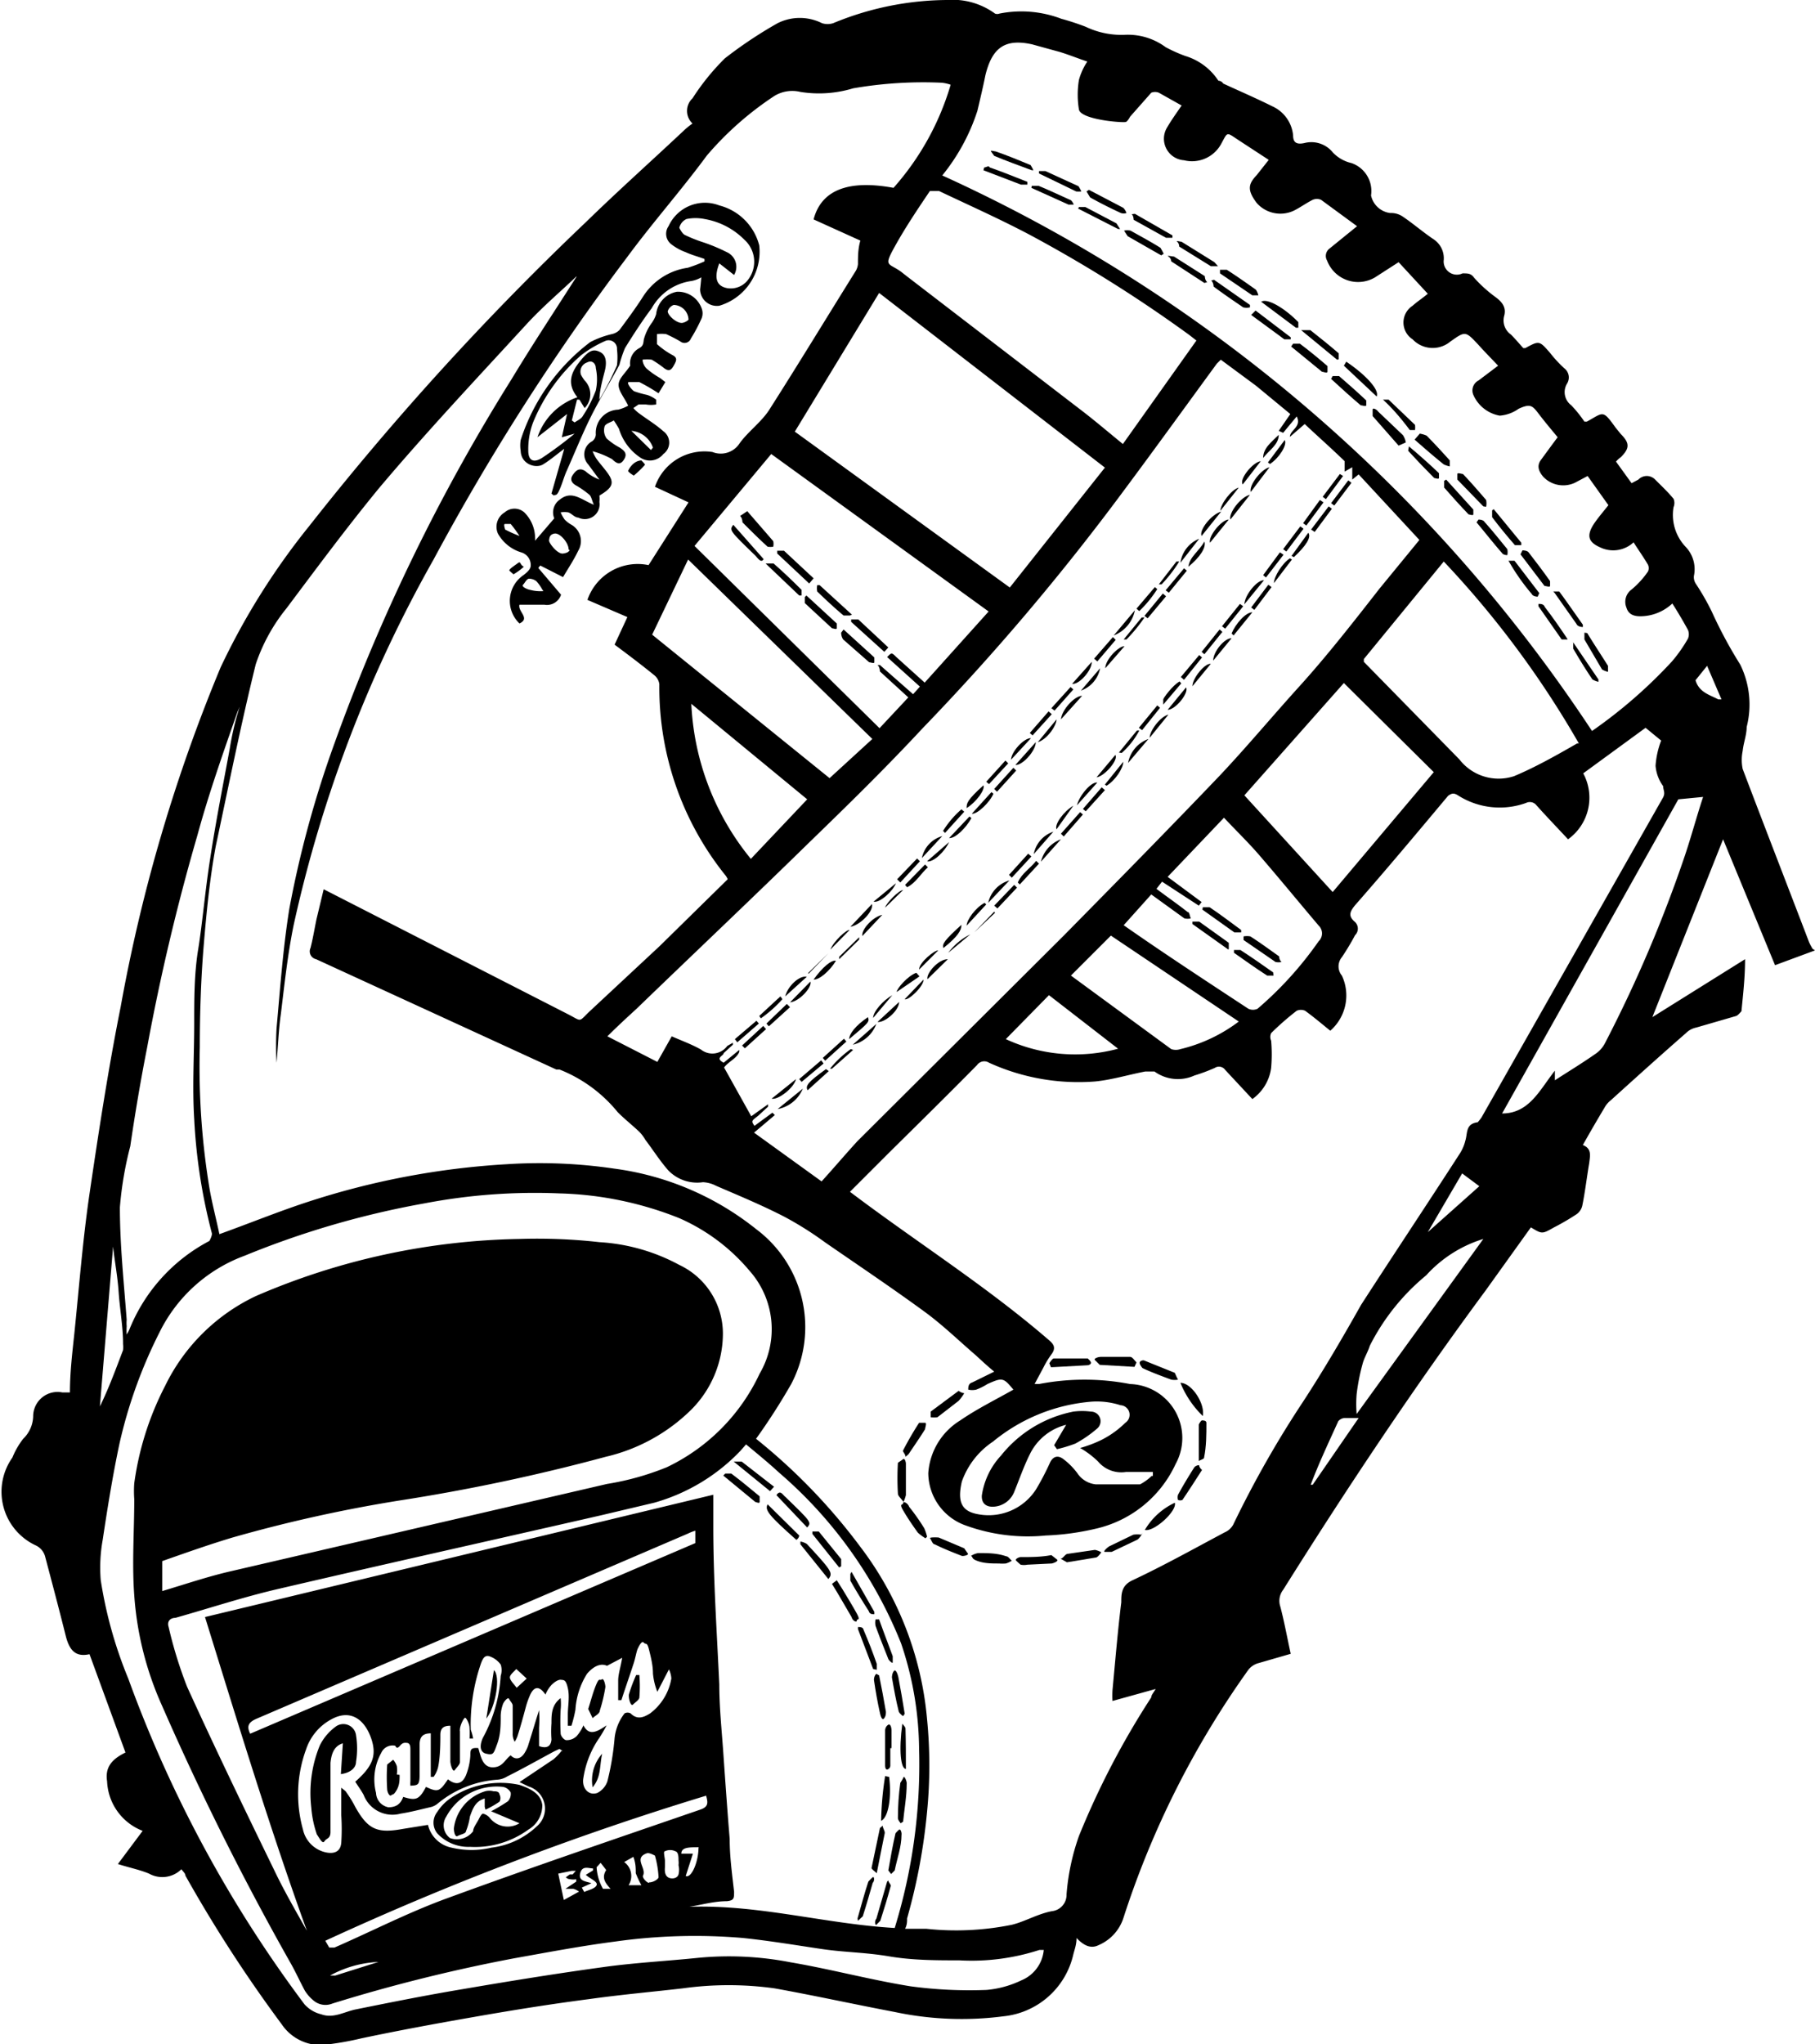 <svg xmlns="http://www.w3.org/2000/svg" viewBox="0 0 45.42 51.15"><symbol id="08f6c24b-d723-4736-9bb1-65636cb5599d" viewBox="0 0 45.42 51.15"><title>rw-icon-web</title><g id="Layer_2" data-name="Layer 2"><g id="rw-icon-web"><path d="M45.42,23.78l-1,.37L43.12,21l-1.77,4.45L43.67,24c0,.46-.05.88-.09,1.3,0,0-.08.1-.13.12l-1,.29a.51.51,0,0,0-.26.14c-.63.55-1.25,1.11-1.88,1.68a.6.6,0,0,0-.16.19q-.27.45-.54.93c.23.09.18.27.16.45-.06.35-.1.7-.17,1.05a.36.36,0,0,1-.16.24,6.05,6.05,0,0,1-.55.32c-.3.17-.3.17-.58,0l-1.14,1.59c-1.79,2.42-3.46,4.93-5.06,7.48a.45.45,0,0,0-.07.42c.1.38.17.77.26,1.18l-.83.24a.48.48,0,0,0-.23.16A22.57,22.57,0,0,0,28.11,48a1.11,1.11,0,0,1-.62.67c-.2.1-.38,0-.55-.18,0,.17-.05.29-.08.41a2,2,0,0,1-1.75,1.55,8.09,8.09,0,0,1-2.73-.11c-1-.19-2-.41-3-.59a8.36,8.36,0,0,0-2.29,0c-.78.09-1.57.16-2.35.27-1,.13-1.93.28-2.9.45S10,50.8,9.05,51a7.55,7.55,0,0,1-1,.17,1.18,1.18,0,0,1-1-.52,34.75,34.75,0,0,1-2.41-3.72c0-.06-.07-.11-.1-.16h0a.68.68,0,0,1-.81.11c-.24-.1-.5-.15-.78-.24l.62-.83a1.39,1.39,0,0,1-.89-1.24c-.05-.33.09-.54.46-.72l-.9-2.46c-.32.07-.49-.06-.59-.44-.17-.68-.35-1.36-.52-2a.43.43,0,0,0-.23-.28,1.48,1.48,0,0,1-.59-2.2A2,2,0,0,1,.58,36a.81.81,0,0,0,.25-.56.61.61,0,0,1,.73-.6l.19,0c0-.5.06-1,.11-1.47.12-1.17.21-2.34.38-3.5.23-1.56.47-3.13.78-4.68a41,41,0,0,1,2.5-8.49,17.55,17.55,0,0,1,2.22-3.54,71.13,71.13,0,0,1,6.92-7.6c.8-.78,1.64-1.53,2.46-2.3a1.93,1.93,0,0,1,.21-.17.43.43,0,0,1,0-.63,5.8,5.8,0,0,1,.81-1A10.77,10.77,0,0,1,19.46.58a1.24,1.24,0,0,1,1.11,0,.45.45,0,0,0,.28,0A7.54,7.54,0,0,1,23.7,0a1.8,1.8,0,0,1,1.2.34.15.15,0,0,0,.11,0,2.81,2.81,0,0,1,1.55.13,6.21,6.21,0,0,1,.61.2,2.07,2.07,0,0,0,1,.2,1.59,1.59,0,0,1,1,.31,3.64,3.64,0,0,0,.49.22,1.51,1.51,0,0,1,.83.62s.08,0,.12.07c.41.19.83.37,1.23.57a.89.89,0,0,1,.52.73c0,.18.09.23.28.19a.69.69,0,0,1,.71.23.92.92,0,0,0,.47.27.74.74,0,0,1,.49.81.56.56,0,0,0,.48.44.52.52,0,0,1,.3.08c.27.18.52.4.79.58a.57.57,0,0,1,.25.51.33.33,0,0,0,.47.34c.14,0,.21,0,.29.11a3.43,3.43,0,0,0,.53.48c.18.13.28.27.22.48a.43.43,0,0,0,.17.46c.11.11.21.23.31.34h.05c.35-.19.35-.19.62.12a3.15,3.15,0,0,0,.35.38.29.29,0,0,1,.08.38.41.41,0,0,0,.1.55,3.12,3.12,0,0,1,.33.41h.06c.42-.23.39-.31.72.15l.13.16c.23.23.22.36,0,.58a.6.6,0,0,0-.12.11l.39.54L41,12a.29.29,0,0,1,.42,0c.16.16.32.31.46.48a.27.27,0,0,1,0,.21,1.16,1.16,0,0,0,.31,1,.81.81,0,0,1,.2.72.3.3,0,0,0,.05.2,6,6,0,0,1,.4.7,11.18,11.18,0,0,0,.71,1.32,2.27,2.27,0,0,1,.16,1.56c0,.2-.08.4-.1.6a1.12,1.12,0,0,0,0,.45c.55,1.45,1.11,2.89,1.66,4.33a1.4,1.4,0,0,0,.09.17Zm-31-16.86c-.35.34-.84.75-1.26,1.21-1.24,1.35-2.5,2.69-3.68,4.09-.82,1-1.56,2-2.31,3a4.48,4.48,0,0,0-.77,1.4c-.37,1.5-.67,3-1,4.55-.15.81-.23,1.63-.3,2.46S5,25.35,5,26.2a18.64,18.64,0,0,0,.25,3.58c.07.38.17.76.24,1.1.75-.27,1.46-.56,2.19-.8a19.67,19.67,0,0,1,5-.95,12.76,12.76,0,0,1,2.69.11,7.19,7.19,0,0,1,3.56,1.52,3.06,3.06,0,0,1,.87,3.87A15.94,15.94,0,0,1,18.92,36l0,0a14.72,14.72,0,0,1,2.6,2.69,8.33,8.33,0,0,1,1.68,4.33,11.89,11.89,0,0,1,0,2.31A14.79,14.79,0,0,1,22.7,48c0,.08,0,.16-.05.26l.53,0a7,7,0,0,0,2.14-.1c.33-.08.64-.27,1-.34a.41.41,0,0,0,.37-.42A5.66,5.66,0,0,1,27,45.94a20.42,20.42,0,0,1,1.81-3.47c0-.06.06-.12.11-.21l-1.08.3a2.42,2.42,0,0,1,0-.27c.07-.74.13-1.47.22-2.2,0-.2,0-.41.26-.54.79-.37,1.56-.8,2.33-1.21a.44.44,0,0,0,.21-.19,26,26,0,0,1,1.75-3.08c.51-.78,1-1.62,1.45-2.42.82-1.27,1.66-2.53,2.48-3.8a1.07,1.07,0,0,0,.13-.31c.06-.19,0-.42.31-.46,0,0,.07-.08.1-.13q2.27-4,4.54-8c.06-.12,0-.18,0-.28a1,1,0,0,1-.19-.51,2.18,2.18,0,0,1,.14-.63l-.39-.32-1.56,1.14A1.28,1.28,0,0,1,39.24,21c-.26-.28-.53-.56-.79-.85a.21.21,0,0,0-.26-.06,1.94,1.94,0,0,1-1.69-.18c-.12-.08-.17-.06-.26,0-.77.92-1.54,1.84-2.33,2.74-.13.16-.18.27,0,.42a.23.23,0,0,1,0,.33,6.16,6.16,0,0,1-.33.55.36.36,0,0,0,0,.46,1.17,1.17,0,0,1-.29,1.38c-.21-.17-.41-.34-.63-.5a.26.26,0,0,0-.21,0,6.75,6.75,0,0,0-.64.56.23.23,0,0,0,0,.19,3.91,3.91,0,0,1,0,.68,1.14,1.14,0,0,1-.47.78l-.68-.73a.19.19,0,0,0-.26-.05,4.45,4.45,0,0,1-.51.19,1,1,0,0,1-1-.1s-.15,0-.23,0c-.42.08-.84.21-1.26.25a5.39,5.39,0,0,1-2.65-.47.22.22,0,0,0-.3.06c-.72.73-1.45,1.45-2.18,2.17l-1,1c1.64,1.24,3.37,2.33,4.92,3.66.14.12.27.21.12.41a2.23,2.23,0,0,0-.2.33l-.22.41h.11a6,6,0,0,1,2.28,0,1.35,1.35,0,0,1,1.14,2,2.91,2.91,0,0,1-2,1.62,6.49,6.49,0,0,1-1.25.17,4.55,4.55,0,0,1-2-.25,1.4,1.4,0,0,1-.94-1.31,1.68,1.68,0,0,1,.8-1.32c.42-.29.89-.52,1.33-.77-.25-.3-.27-.31-.65-.14a1.47,1.47,0,0,1-.28.14.45.45,0,0,1-.2,0c0-.06,0-.15.1-.18l.55-.27c-.17-.14-.31-.27-.45-.4-.42-.36-.83-.76-1.28-1.09-.82-.6-1.67-1.17-2.51-1.75a8.45,8.45,0,0,0-1-.63c-.56-.29-1.14-.53-1.72-.78a.78.78,0,0,0-.33-.09,1,1,0,0,1-.87-.3c-.21-.24-.38-.51-.57-.76a1,1,0,0,0-.15-.2c-.18-.17-.37-.32-.54-.49A3.56,3.56,0,0,0,14,26.76l-.08,0L7.91,24a.2.2,0,0,1-.14-.28c.06-.23.1-.48.15-.72l.18-.75,6.12,3.13c.35.18.25.2.53-.07l1.76-1.64L18.21,22a.36.36,0,0,0-.05-.09,7.5,7.5,0,0,1-1.66-4.79.35.35,0,0,0-.12-.22c-.32-.26-.65-.51-1-.77l.32-.69-1-.43a1.33,1.33,0,0,1,1.53-.87l1-1.57-.84-.39a1.31,1.31,0,0,1,1.44-.87.56.56,0,0,0,.68-.22c.21-.29.53-.52.73-.82.74-1.16,1.45-2.33,2.18-3.5a.43.43,0,0,0,.05-.16c0-.19,0-.38.06-.59l-1.17-.53c.19-.73.86-1,2-.79a6.75,6.75,0,0,0,1.43-2.58,1,1,0,0,0-.22-.05,10.28,10.28,0,0,0-2.22.14,2.94,2.94,0,0,1-1.32.09.86.86,0,0,0-.65.1,8,8,0,0,0-1.69,1.49c-.64.87-1.36,1.68-2,2.55A58.37,58.37,0,0,0,10.85,14a32.93,32.93,0,0,0-3.5,9.14c-.15.73-.23,1.48-.32,2.22-.06.41-.07.82-.11,1.23a8,8,0,0,1,0-.85c.09-1,.16-2,.32-3A26.19,26.19,0,0,1,8.37,18.6,47.35,47.35,0,0,1,12.8,9.49C13.35,8.58,13.94,7.69,14.43,6.92ZM30.55,9l-.1.1c-.79,1.08-1.57,2.16-2.36,3.22a59.84,59.84,0,0,1-5,5.9c-.93,1-1.87,1.92-2.83,2.85-1.43,1.4-2.89,2.78-4.33,4.17-.24.22-.48.44-.73.69l1.25.64.36-.64c.25.11.5.2.73.33a.46.46,0,0,0,.66-.09s.09-.05.14-.08l0,.05-.23.21c0,.07-.23.12,0,.24l.39-.32,0,.05c-.07.17-.27.24-.38.39l.68,1.22.42-.3,0,.06-.25.23c-.17.13-.17.13-.09.25l.45-.33.06.06-.52.44,1.69,1.22c.3-.33.58-.66.89-1l5.17-5.15c1.31-1.33,2.62-2.66,3.9-4,.68-.72,1.32-1.49,2-2.24s1.36-1.62,2-2.44l1-1.22L34,11.87l-.16.13v-.31l-.19.11c0-.11,0-.22,0-.26-.33-.32-.67-.62-1-.93l-.37.32c0-.17.3-.25.17-.51l-.34.41L32,10.78l.29-.42-.86-.71Zm6.94.15c-.17-.18-.34-.35-.5-.53-.32-.34-.32-.34-.7-.07a.69.69,0,0,1-.94-.06.5.5,0,0,1,0-.84c.11-.1.25-.19.38-.3L35,6.56l-.59.38a.83.83,0,0,1-1.2-.42.23.23,0,0,1,.06-.3l.69-.56L33.06,5a.26.26,0,0,0-.21,0c-.16.08-.31.19-.47.27a.79.79,0,0,1-.93-.19c-.24-.32-.22-.47,0-.7L31.75,4,31,3.51c-.32-.21-.27-.22-.44.09a.83.83,0,0,1-.93.41.54.54,0,0,1-.43-.81c.11-.19.24-.37.37-.56L29,2.32a.25.25,0,0,0-.19,0l-.53.6s-.05.1-.1.13S27.05,3,27,2.74A2.27,2.27,0,0,1,27,2a1.57,1.57,0,0,1,.21-.46c-.24-.08-.46-.17-.69-.24l-.69-.19c-.68-.15-1,.08-1.17.77-.06.3-.13.59-.2.89a5,5,0,0,1-.88,1.62A38.64,38.64,0,0,1,39.84,18.29a12.18,12.18,0,0,0,2-1.74,3.66,3.66,0,0,0,.4-.57.28.28,0,0,0,0-.22q-.18-.33-.39-.66a1.18,1.18,0,0,1-.8.32c-.17,0-.3-.05-.35-.22a.38.38,0,0,1,.13-.45,2.2,2.2,0,0,0,.41-.45.2.2,0,0,0,0-.17c-.11-.19-.24-.37-.36-.56a.75.75,0,0,1-.78.15c-.32-.13-.45-.28-.18-.66.1-.14.22-.28.33-.42l-.52-.73-.32.17a.69.69,0,0,1-.79-.15c-.11-.13-.17-.27-.06-.42s.27-.37.42-.57c-.14-.17-.31-.37-.47-.58s-.21-.27-.51-.13a.93.93,0,0,1-.47.17.89.89,0,0,1-.66-.52A.28.28,0,0,1,37,9.52ZM22.39,48.24A13.89,13.89,0,0,0,23,43.76a8.41,8.41,0,0,0-.45-2.64,11,11,0,0,0-3.05-4.27c-.26-.24-.54-.47-.83-.71l-.14.16a4.76,4.76,0,0,1-2.16,1.3l-1.31.31c-2.71.62-5.41,1.22-8.11,1.85-.86.2-1.71.48-2.56.72-.11,0-.22.07-.17.23a10.72,10.72,0,0,0,.46,1.49c.71,1.56,1.45,3.09,2.2,4.63.24.5.53,1,.8,1.48-.94-2.6-1.74-5.24-2.55-7.85L17.85,37.4c0,.31,0,.56,0,.81,0,1.31.09,2.63.15,3.94,0,.56.06,1.13.1,1.7s.1,1.44.16,2.16c0,.44.06.88.11,1.32,0,.17,0,.22-.18.24-.32,0-.63.09-.94.14C19,47.65,20.66,48.14,22.39,48.24Zm3.73.55-.11,0a5.49,5.49,0,0,1-2,.26c-.58,0-1.17,0-1.76-.1s-1.11-.1-1.66-.18-1.32-.21-2-.28a14.27,14.27,0,0,0-3.2.09c-.85.11-1.69.27-2.53.42a41.24,41.24,0,0,0-4.54,1.13.46.46,0,0,1-.48-.08,1,1,0,0,1-.21-.24c-.13-.24-.24-.49-.38-.73a70.45,70.45,0,0,1-3.19-6.39,8.08,8.08,0,0,1-.7-2.77c-.06-.8,0-1.61,0-2.41a2.68,2.68,0,0,1,0-.4,7.5,7.5,0,0,1,.77-2.43A4.81,4.81,0,0,1,6.4,32.43,17.32,17.32,0,0,1,13,31a13.92,13.92,0,0,1,2,.08,4.79,4.79,0,0,1,2,.57,1.9,1.9,0,0,1,1.09,1.76,2.7,2.7,0,0,1-.78,1.85,4.49,4.49,0,0,1-2.15,1.19,48,48,0,0,1-5.2,1.1,35.92,35.92,0,0,0-4.14.92c-.6.18-1.19.39-1.76.59v.75c.57-.17,1.13-.36,1.69-.49l9.44-2.19a6.8,6.8,0,0,0,1.5-.42,4.88,4.88,0,0,0,2.32-2.34,2.2,2.2,0,0,0-.25-2.57A4.82,4.82,0,0,0,17,30.48a8.66,8.66,0,0,0-3-.62,14.69,14.69,0,0,0-3.38.25,22.09,22.09,0,0,0-4.5,1.31,3.86,3.86,0,0,0-2.13,1.92,12,12,0,0,0-1,2.78c-.17.8-.3,1.61-.42,2.41a3.9,3.9,0,0,0-.05,1A10.71,10.71,0,0,0,3.21,42a31.52,31.52,0,0,0,4.41,8.15.82.82,0,0,0,.42.25c.3.11.57-.06.85-.12.89-.18,1.79-.36,2.69-.51,1.17-.2,2.34-.39,3.51-.55.78-.11,1.57-.15,2.35-.23a8.06,8.06,0,0,1,2.35.11c1,.17,2,.44,3,.6a11,11,0,0,0,1.9.09,2.52,2.52,0,0,0,.87-.24A.91.91,0,0,0,26.12,48.79ZM22,7.33,19.89,10.8l5.38,3.9,2.38-3Zm-4.62,6.33,4.63,4.56.72-.77-.71-.65s0-.11-.06-.16l.06,0,.83.73.17-.19-.82-.74c.11-.11.11-.12.23,0l.71.64,1.6-1.78-5.44-3.94ZM29.94,8.52l-.18-.14a34.54,34.54,0,0,0-4-2.51c-.74-.39-1.5-.73-2.26-1.09-.07,0-.21,0-.23,0-.31.46-.62.92-.89,1.41s-.15.38.17.61l.14.11L27,10.22c.37.28.72.58,1.1.89ZM6,17.68h0l-.06.14c-.35,1-.72,2.05-1,3.08a54.07,54.07,0,0,0-1.26,5.32c-.16.81-.3,1.64-.42,2.46A8.85,8.85,0,0,0,3,30.21c0,.94.1,1.87.17,2.81a.9.9,0,0,0,0,.16,1.79,1.79,0,0,0,0,.21.93.93,0,0,0,.07-.13,4.32,4.32,0,0,1,2-2.21s.08-.14.06-.2A14,14,0,0,1,4.86,28c-.05-.8,0-1.6,0-2.4,0-.62,0-1.24.1-1.85s.18-1.52.3-2.27c.14-.92.32-1.83.49-2.75C5.8,18.41,5.88,18.05,6,17.68Zm33.51.92a24,24,0,0,0-3.38-4.55l-2,2.44s0,.05,0,.07L36.52,19a1.24,1.24,0,0,0,1.37.42C38.44,19.19,39,18.87,39.47,18.6Zm-6.16,3.72,2.53-3-2.25-2.23L31.14,19.9Zm-4.41-.08c.28.21.54.39.78.58.05,0,.05.1.08.16a.38.38,0,0,1-.16,0l-.83-.6-.69.77s0,0,0,0c1,.7,2.07,1.4,3.12,2.09a.27.27,0,0,0,.23,0A9,9,0,0,0,33,23.55a.27.27,0,0,0,0-.39c-.5-.59-1-1.2-1.51-1.79-.27-.31-.57-.6-.86-.91l-1.41,1.48.85.63-.07.09-.92-.6Zm-7.11-3.75L17.22,14l-.9,1.88,4.44,3.59Zm15.76,9.37c.68,0,.94-.59,1.32-1.07l0,.24c.34-.22.67-.42,1-.65a.73.73,0,0,0,.26-.29,33.55,33.55,0,0,0,2-4.7c.16-.48.3-1,.45-1.45L42,20ZM11.84,43.5h-.09a2.48,2.48,0,0,0,0-.27c0-.09-.08-.25-.11-.25s-.12.17-.13.28,0,0,0,.07c0,.25,0,.5,0,.76,0,.06-.08.13-.13.2s-.11-.15-.11-.22c0-.29,0-.59,0-.89-.17,0-.25.06-.25.23s0,.55-.06.82a.7.7,0,0,1-.11.23l-.07,0V43.37c-.21,0-.28.1-.28.29s0,.51,0,.76-.05.25-.23.26a.61.61,0,0,1,0-.11c0-.26,0-.53,0-.79,0-.06,0-.16-.08-.17s-.12,0-.18.07-.09.06-.12,0a.31.31,0,0,0-.35.18,1.36,1.36,0,0,0-.13,1,.38.38,0,0,0,.31.36c.2,0,.31-.09.37-.26.32.1.4.07.57-.25.3.14.34.12.55-.19.19.15.35.13.45-.1a1.59,1.59,0,0,0,.11-.49c0-.14,0-.21.2-.19.06.21.11.48.36.48s.3-.19.45-.3c.11.12.26.1.36-.08a.78.78,0,0,0,.09-.21c.09-.28.17-.56.26-.84a3.2,3.2,0,0,1,0,.44c0,.16,0,.31,0,.46.2.07.3,0,.31-.17a2.71,2.71,0,0,1,0-.4c0-.22,0-.46.23-.63a1.4,1.4,0,0,1,0,.29,5.83,5.83,0,0,0,0,.59c0,.07.09.17.14.17a.35.35,0,0,0,.26-.1,1,1,0,0,0,.17-.27c.14.27.33.17.58,0a3.28,3.28,0,0,1-.18.31,2.4,2.4,0,0,0-.4,1c-.05.26.13.46.35.38a.51.51,0,0,0,.25-.29,6.76,6.76,0,0,0,.18-1.08,1.22,1.22,0,0,1,.25-.62.16.16,0,0,1,.15,0c.17.17.33.1.49,0A1.38,1.38,0,0,0,16.8,42s0-.11-.06-.23l-.29.56a1.62,1.62,0,0,1-.11-.46c0-.2-.05-.4-.1-.6s-.08-.11-.13-.17-.12.09-.15.15-.06.24-.1.36c-.1.31-.21.62-.31.93l-.08,0c0-.17,0-.33,0-.49s.06-.33.1-.57l-.38.2c-.15-.07-.33,0-.5.2a1.91,1.91,0,0,0-.29.9,3.34,3.34,0,0,1-.1.4h-.09V42.9c0-.22.05-.44,0-.66s-.1-.2-.17-.21-.17.06-.24.13a.82.82,0,0,0-.15.24c-.15-.22-.28-.21-.38,0a2.15,2.15,0,0,0-.1.27c-.07.26-.14.52-.22.77a.61.61,0,0,1-.07.14.39.39,0,0,1-.05-.22c0-.23,0-.46,0-.68,0-.06-.06-.11-.09-.17s-.13.07-.15.12a.94.94,0,0,0-.06.29c0,.24,0,.48-.09.72s-.09.28-.27.24-.16-.23-.09-.39l0,0a3.7,3.7,0,0,0,.45-1.56.44.44,0,0,0,0-.28.57.57,0,0,0-.26-.2c-.14-.06-.19.06-.23.16a4.71,4.71,0,0,0-.26,1.67A1.11,1.11,0,0,1,11.84,43.5ZM31,25.56l-3.2-2.15-1,1,2.51,1.84a.36.36,0,0,0,.23,0A3.93,3.93,0,0,0,31,25.56Zm-13.7-7.95a6.6,6.6,0,0,0,1.49,3.88L20.2,20Zm-3.22,26.2L14,43.76l-.13.06c-.39.21-.78.43-1.18.63a.53.53,0,0,1-.25.08,2.62,2.62,0,0,0-1.49.6.44.44,0,0,1-.15.08c-.26.06-.52.13-.78.17a.77.77,0,0,1-.92-.47c-.06-.11-.14-.22-.21-.33.42-.37.55-.64.4-1.08s-.49-.76-1-.48a1.33,1.33,0,0,0-.63.75,3.26,3.26,0,0,0-.08,2,.75.75,0,0,0,.54.57c.23.06.4,0,.42-.23a5.3,5.3,0,0,0,0-.69v-.69c.07.06.11.08.13.12a2.67,2.67,0,0,1,.22.36c.32.57.55.67,1.2.55l.62-.1a.76.76,0,0,0,.59.57,2.16,2.16,0,0,0,1,0,2,2,0,0,0,1.13-.53.58.58,0,0,0-.2-1L13,44.59l.85-.57A1.24,1.24,0,0,0,14.05,43.81Zm14.77-6.88,0-.1h-.67a.76.76,0,0,1-.7-.26,2.22,2.22,0,0,0-.45-.34,3.16,3.16,0,0,0,.53-.2,2.35,2.35,0,0,0,.6-.43.24.24,0,0,0-.12-.44,1.93,1.93,0,0,0-.71-.09,4.44,4.44,0,0,0-2.48,1,2,2,0,0,0-.78,1c-.12.52,0,.75.42.82a1.41,1.41,0,0,0,1.44-.63,6.65,6.65,0,0,0,.34-.65c.07-.16.19-.21.33-.11a1.75,1.75,0,0,1,.36.36.63.63,0,0,0,.46.28c.37,0,.74,0,1.11,0A1.28,1.28,0,0,0,28.82,36.93ZM17.4,38.3a1.13,1.13,0,0,0-.18.07L6.43,43c-.24.1-.25.21-.17.38L17.4,38.61ZM37.12,31a3.19,3.19,0,0,0-1.43.91,5.49,5.49,0,0,0-1.41,1.76c-.05.16-.14.3-.18.45a5.1,5.1,0,0,0-.15.76,3,3,0,0,0,0,.5ZM8.24,48.73l.13,0c.94-.41,1.85-.88,2.81-1.23,2.1-.77,4.22-1.49,6.34-2.22.21-.07.2-.17.15-.35a74.49,74.49,0,0,0-9.53,3.63ZM25.17,26a4.13,4.13,0,0,0,2.81.24L26.25,24.9ZM2.83,31.19h0l-.33,4c.23-.47.4-.94.58-1.41a.75.75,0,0,0,0-.15c0-.43-.08-.86-.11-1.29S2.87,31.57,2.83,31.19Zm32.9-.36,0,0,1.29-1.15-.43-.32ZM32.8,37.15l.05,0L34,35.48h-.36a.24.24,0,0,0-.15.08C33.25,36.09,33,36.62,32.8,37.15ZM43,17.5l.08,0-.36-.84-.29.36C42.52,17.33,42.8,17.39,43,17.5ZM16.83,47s.12,0,.15-.1a.49.49,0,0,0,0-.23.5.5,0,0,0,0-.12c0-.08,0-.21-.08-.23a.3.3,0,0,0-.26,0c-.05,0,0,.16,0,.24s0,.1,0,.15S16.6,47,16.83,47Zm-.59.1c.12,0,.24-.09.24-.13a2.44,2.44,0,0,0-.09-.54s-.14-.08-.2-.06c-.35.12,0,.38-.1.56C16.07,47,16.21,47.12,16.24,47.11Zm-1.75.23,0,0a.46.46,0,0,0-.14-.07h-.2l0,0,.27-.18,0-.06a.39.39,0,0,1-.15,0s-.07,0-.11-.05l.1-.07s0,0,.07,0l.08-.09s-.07,0-.1,0l-.34.07.14.66Zm3-1.11c-.25,0-.44,0-.44.16h.29l-.18.56C17.31,47,17.48,46.57,17.48,46.23Zm-2.65.58,0-.05c-.11,0-.27-.08-.32.12s.14.2.28.25l-.24.11.06.11c.1-.05.27-.08.31-.17s-.18-.17-.27-.26ZM13.18,42l-.26-.24c-.06.07-.17.15-.16.22s.11.17.17.25Zm2.1,5.26c-.14-.15-.23-.28-.11-.47,0,0-.09-.12-.14-.18l-.1.11a1.22,1.22,0,0,0,.16.54Zm.34-.67a.43.43,0,0,1,.11.58h.32a2.63,2.63,0,0,1-.14-.3c0-.12,0-.25-.06-.41Zm-6.15,2.5a2.75,2.75,0,0,0-1.21.34l.13,0Z"></path><path d="M15.85,10.21a.83.83,0,0,0,.14.13c.2.15.42.28.61.45a.35.35,0,0,1,0,.57.43.43,0,0,1-.59.08,1.33,1.33,0,0,1-.52-.71,2.39,2.39,0,0,0-.13-.21c-.08.05-.21.08-.23.15a.35.35,0,0,0,.05.3,1.61,1.61,0,0,0,.33.23c.1.07.2.14.11.29s-.18.12-.3,0a2.18,2.18,0,0,0-.49-.2,1,1,0,0,0,.09.18c.07.1.15.19.22.28.25.31.23.43-.14.65a.78.78,0,0,1,0,.16.37.37,0,0,1-.53.39c-.09,0-.16-.1-.25-.13a.58.58,0,0,0-.19,0,1,1,0,0,0,.1.18.76.76,0,0,0,.17.13.47.47,0,0,1,.17.65c-.11.23-.25.44-.38.66l-.57-.29-.05.06.57.67a.37.37,0,0,1-.42.25H13c-.05.17.28.34,0,.47a.78.78,0,0,1,.1-1.21c.08-.06.17-.14.18-.22a.33.33,0,0,0-.24-.35,1,1,0,0,1-.58-.47.42.42,0,0,1,.17-.53.37.37,0,0,1,.49,0,.91.91,0,0,1,.27.62.51.51,0,0,1,0,.09l.48-.56a.39.39,0,0,1,.14-.47c.3-.24.53,0,.85.13-.05-.12-.06-.2-.11-.25a2.44,2.44,0,0,0-.31-.22c-.12-.06-.19-.15-.11-.27s.17-.2.32-.1A1.14,1.14,0,0,0,15,12l-.28-.38a.37.37,0,0,1,.1-.58.22.22,0,0,0,.09-.17.58.58,0,0,1,.56-.62,1,1,0,0,0,.25-.1c-.1-.21-.24-.36-.24-.52s.16-.28.29-.48A.43.43,0,0,1,16,8.71c.09-.05.1-.11.11-.21a1.24,1.24,0,0,1,.2-.42.76.76,0,0,0,.11-.22.64.64,0,0,1,.52-.56.63.63,0,0,1,.62.42.34.34,0,0,1,0,.24,4.11,4.11,0,0,1-.27.51.17.17,0,0,1-.27.07,3.84,3.84,0,0,0-.35-.18.89.89,0,0,0-.23,0c0,.09,0,.2,0,.25a2,2,0,0,0,.38.27c.14.07.11.14.05.25s-.11.18-.24.09A2.79,2.79,0,0,0,16.31,9a.85.85,0,0,0-.23,0c0,.08.05.18.11.23a2.13,2.13,0,0,0,.33.23l.13.1-.17.28A5.2,5.2,0,0,0,16,9.56c-.07,0-.18,0-.26,0s.06.19.13.23a2.45,2.45,0,0,0,.32.09.72.72,0,0,1,.23.12s0,.11,0,.12a.75.75,0,0,1-.26,0c-.06,0-.12,0-.18,0ZM17.23,8a.38.38,0,0,0-.37-.37.24.24,0,0,0-.15.16c0,.1.22.3.36.29A.3.3,0,0,0,17.23,8Zm-3,5.75c0-.17-.22-.42-.35-.4s-.13.11-.14.17.21.35.35.33S14.23,13.79,14.26,13.77Zm-.66,1a1,1,0,0,0-.15-.21.3.3,0,0,0-.18-.06c-.06,0-.1.1-.15.15s.11.12.18.13A1,1,0,0,0,13.6,14.79Zm2.72-3.49.05-.06a.63.63,0,0,0-.54-.42ZM13,13.41l0,0a3.3,3.3,0,0,0-.22-.3s-.09,0-.14,0,0,.12,0,.14A3.21,3.21,0,0,0,13,13.41Z"></path><path d="M17.55,6.94a.78.78,0,0,1-.24.09,1.35,1.35,0,0,0-1,.68c-.24.32-.46.66-.67,1a3,3,0,0,0-.14.42c-.23.43-.49.85-.71,1.29s-.42.94-.63,1.41c-.06.15-.1.3-.17.45s-.09.08-.13.12l-.06-.05.32-1.12c-.19.14-.35.28-.53.39s-.55,0-.56-.34a.84.84,0,0,1,0-.27,5,5,0,0,1,1.74-2.45,2.31,2.31,0,0,1,.54-.2.39.39,0,0,0,.19-.1c.2-.27.4-.54.58-.82a1.59,1.59,0,0,1,1.13-.74,3.61,3.61,0,0,0,.42-.16V6.48c-.16-.06-.32-.1-.47-.17a1.31,1.31,0,0,1-.35-.19.33.33,0,0,1-.08-.46A1,1,0,0,1,18,5.14a1.39,1.39,0,0,1,1,1,1.41,1.41,0,0,1-1,1.51.42.42,0,0,1-.48-.41C17.53,7.16,17.54,7.06,17.55,6.94Zm-4.1,4a1.59,1.59,0,0,1,1-1c-.29-.36-.14-.65.08-.92s.33-.29.49-.21.16.28.12.45S15,9.76,15,10a7.71,7.71,0,0,0,.44-.86,1.75,1.75,0,0,0,0-.4.21.21,0,0,0-.29-.21,2.88,2.88,0,0,0-.61.36,4.47,4.47,0,0,0-1.2,1.68,1.89,1.89,0,0,0-.12.71c0,.24.13.31.34.18a9.68,9.68,0,0,0,.82-.61l0,0-.32.09.13-.58,0,0ZM18,6.59c-.14.37-.07.57.2.62A.54.54,0,0,0,18.72,7,.74.74,0,0,0,18.63,6a1.84,1.84,0,0,0-1-.52,1.14,1.14,0,0,0-.45,0A.32.32,0,0,0,17,5.7s.07.15.14.18a3.52,3.52,0,0,0,.45.18,4.47,4.47,0,0,1,.6.25.4.4,0,0,1,.18.57Zm-3.69,3.93.07.05c.07-.05.17-.09.21-.17a3.11,3.11,0,0,0,.32-.63,1.32,1.32,0,0,0,0-.56c0-.11-.09-.21-.22-.14a.24.24,0,0,0-.15.31,1.1,1.1,0,0,0,.09.14.49.49,0,0,1,0,.69L14.5,10h-.06Z"></path><path d="M23.16,38.49a1.33,1.33,0,0,1-.19-.14c-.13-.18-.26-.37-.37-.56s0-.12,0-.18.12,0,.15.09a5.22,5.22,0,0,1,.38.54,1.29,1.29,0,0,1,.07.21Z"></path><path d="M30,36.56v-.92s.05-.1.08-.1.11,0,.11.06c0,.3,0,.59-.06.88C30.13,36.51,30,36.54,30,36.56Z"></path><path d="M30.08,36.78c-.16.25-.32.5-.49.75a.14.14,0,0,1-.11,0,.21.21,0,0,1,0-.13c.13-.24.27-.47.41-.69a.17.17,0,0,1,.12-.05S30,36.71,30.08,36.78Z"></path><path d="M28.39,34.2l-.87-.05s-.08-.08-.12-.12.09-.08.14-.08c.24,0,.49,0,.74,0,.06,0,.11.09.16.14Z"></path><path d="M29.4,37.6c.06.21-.53.74-.75.68A1.71,1.71,0,0,1,29.4,37.6Z"></path><path d="M29.48,34.52a.45.45,0,0,1-.17,0c-.24-.09-.49-.18-.72-.29,0,0-.07-.08-.07-.13s.08-.07.11-.06l.77.31S29.44,34.45,29.48,34.52Z"></path><path d="M26.7,39.09,26.54,39c.06,0,.11-.11.17-.12l.69-.1a.52.52,0,0,1,.16.06s-.08.12-.13.13Z"></path><path d="M25.71,39.15a.44.44,0,0,1-.17,0s-.07-.06-.11-.1.07-.09.11-.09c.26,0,.51,0,.77-.05,0,0,.09.07.14.11s-.08.09-.13.1Z"></path><path d="M26.26,34.11s.07-.12.11-.12l.85,0s.07.06.08.1-.05.07-.08.07l-.92.05Z"></path><path d="M28.59,38.36a.52.52,0,0,1-.12.16l-.65.31s-.11,0-.17,0,.06-.11.11-.14l.6-.29a.65.65,0,0,1,.2,0Z"></path><path d="M24.13,34.86a1.17,1.17,0,0,1-.14.19l-.53.41a.53.53,0,0,1-.17,0s0-.12,0-.14l.7-.52S24.05,34.85,24.13,34.86Z"></path><path d="M25,39.12c-.18,0-.36,0-.53-.06s-.11-.09-.17-.13a.45.45,0,0,1,.18-.07c.24,0,.47,0,.7.08.05,0,.09.07.14.11a.51.51,0,0,1-.15.07,1,1,0,0,1-.17,0Z"></path><path d="M23.31,38.47a1.13,1.13,0,0,1,.18,0l.64.27s.06.09.09.13-.11.07-.15.06c-.23-.09-.46-.18-.68-.29-.05,0-.08-.1-.12-.16Z"></path><path d="M22.66,36.45c0-.07-.08-.13-.06-.16A8.09,8.09,0,0,1,23,35.6s.1,0,.15,0,0,.12,0,.16c-.13.21-.27.41-.41.62A.76.76,0,0,1,22.66,36.45Z"></path><path d="M22.61,37.58c-.07-.1-.14-.15-.14-.21a6.54,6.54,0,0,1,0-.77s.09-.06.13-.09.07.07.07.11c0,.26,0,.53,0,.79A1,1,0,0,1,22.61,37.58Z"></path><path d="M29.54,34.6c.28,0,.62.52.56.83A2.42,2.42,0,0,1,29.54,34.6Z"></path><path d="M16.05,11.52s.1.1.09.11a2.4,2.4,0,0,1-.28.27s-.15-.09-.14-.12S15.84,11.53,16.05,11.52Z"></path><path d="M13.11,14.18a1.51,1.51,0,0,1-.26.19s-.07-.06-.1-.09.13-.13.21-.19S13,14.13,13.11,14.18Z"></path><path d="M22.64,25l.47-.49C23.12,24.68,22.72,25.05,22.64,25Z"></path><path d="M20.36,24.51c.22-.31.45-.5.56-.47C20.76,24.3,20.5,24.52,20.36,24.51Z"></path><path d="M21.28,23.19l.54-.57C21.87,22.78,21.55,23.14,21.28,23.19Z"></path><path d="M21,23.94l.5-.49s0,0,0,.06L21,24Z"></path><path d="M24.06,23.14c0,.14-.09.29-.45.58C23.57,23.62,23.64,23.52,24.06,23.14Z"></path><path d="M24.28,23.38l-.55.46A1.52,1.52,0,0,1,24.28,23.38Z"></path><path d="M20.24,24.36l.49-.51,0,0-.51.5Z"></path><path d="M23,24.26c0-.18.39-.49.48-.48Z"></path><path d="M20.78,23.76c.08-.21.41-.51.48-.49Z"></path><path d="M22.08,22.89l-.5.53C21.55,23.26,21.84,22.94,22.08,22.89Z"></path><path d="M23.72,24l-.51.5C23.17,24.37,23.47,24,23.72,24Z"></path><path d="M22.44,24.82c0-.08.27-.4.49-.48l.08.09Z"></path><path d="M20.19,24.44l-.54.49C19.71,24.68,20,24.4,20.19,24.44Z"></path><path d="M24.73,22.59a.75.75,0,0,1,.53-.56Z"></path><path d="M19.58,25a3.09,3.09,0,0,1-.54.48L19,25.42l.53-.49Z"></path><path d="M25.81,21.43l-.49.53-.07-.07.48-.53Z"></path><path d="M25.45,22.21l-.49.52-.08-.07.5-.52Z"></path><path d="M24.86,19.86c-.08.2-.4.52-.54.5l.49-.54Z"></path><path d="M27.65,19.77l-.48.53-.07-.06.47-.54Z"></path><path d="M30.75,13l-.47.58C30.23,13.42,30.57,13,30.75,13Z"></path><path d="M23.07,21.47a.72.72,0,0,1,.51-.55Z"></path><path d="M26.36,20.81l-.49.56A.73.73,0,0,1,26.36,20.81Z"></path><path d="M27.1,20.38l-.48.55-.07-.07.48-.54Z"></path><path d="M26.44,20.75c-.06-.12.18-.45.42-.59l0,0Z"></path><path d="M24.19,20.22c0-.12,0-.19.42-.57C24.66,19.75,24.44,20.06,24.19,20.22Z"></path><path d="M27.65,19.63l.46-.57c0,.16-.2.47-.42.6Z"></path><path d="M25.41,19.14l.51-.57C25.92,18.79,25.58,19.16,25.41,19.14Z"></path><path d="M28.74,18.49l-.51.6A.79.79,0,0,1,28.74,18.49Z"></path><path d="M25.8,18.47l-.5.54C25.31,18.8,25.63,18.46,25.8,18.47Z"></path><path d="M30.79,13c-.05-.16.26-.57.49-.62Z"></path><path d="M29.56,17.1l-.45.53h0c0-.05,0-.1,0-.13s.23-.35.41-.45Z"></path><path d="M29.18,14.92l-.46.55-.08-.06.46-.56Z"></path><path d="M30.56,12.8l-.49.61C30,13.27,30.31,12.87,30.56,12.8Z"></path><path d="M33.12,12.57l-.43.58-.08-.06.42-.58Z"></path><path d="M31.3,12.31c-.05-.17.26-.57.47-.62Z"></path><path d="M20.74,26.8l-.53.48c-.06-.11,0-.2.46-.53Z"></path><path d="M29,14.62l.44-.57.07,0a3.47,3.47,0,0,1-.44.57Z"></path><path d="M29.54,14.08a.76.76,0,0,1,.47-.6Z"></path><path d="M24.68,22.63l-.49.53c0-.14.22-.45.45-.57Z"></path><path d="M18.57,26.16l.53-.49.07.08-.53.48Z"></path><path d="M30.14,13.55c.05.15-.11.39-.4.63C29.77,13.93,30,13.8,30.14,13.55Z"></path><path d="M21.25,26c0-.13.16-.34.47-.55C21.76,25.57,21.75,25.58,21.25,26Z"></path><path d="M19.18,25.61l.51-.49.08.08-.53.48Z"></path><path d="M28,18.83l.45-.55.06,0a2,2,0,0,1-.44.56Z"></path><path d="M26.44,18c0,.15-.23.5-.47.57Z"></path><path d="M28.77,18.46c0-.17.26-.53.47-.58Z"></path><path d="M28.44,15.23l.46-.54.06.05a2.93,2.93,0,0,1-.45.55Z"></path><path d="M28.5,18.21l.46-.56.07.06-.45.56Z"></path><path d="M27.08,17.41l-.53.59C26.57,17.76,26.89,17.41,27.08,17.41Z"></path><path d="M29.22,17.76l.46-.56C29.76,17.33,29.42,17.76,29.22,17.76Z"></path><path d="M31.55,11.54l-.45.58C31,12,31.35,11.56,31.55,11.54Z"></path><path d="M22.6,22.27l-.45.44C22.18,22.59,22.5,22.27,22.6,22.27Z"></path><path d="M29.84,17.17c0-.2.31-.58.46-.56Z"></path><path d="M26.83,17.11l.49-.55C27.33,16.77,27,17.14,26.83,17.11Z"></path><path d="M27.38,16.48l.47-.54.07.07-.46.54Z"></path><path d="M33.33,12.73l-.43.58-.09-.06.44-.58Z"></path><path d="M28.12,16l.45-.55.07,0a4,4,0,0,1-.45.55Z"></path><path d="M19.92,27c-.05.22-.45.53-.61.49Z"></path><path d="M22.45,22l.5-.52.07.07-.49.53Z"></path><path d="M26.55,21l-.5.56A.8.8,0,0,1,26.55,21Z"></path><path d="M31,12.2l-.46.58C30.54,12.62,30.81,12.25,31,12.2Z"></path><path d="M24.31,20.47c-.14.25-.4.51-.56.5l.51-.54Z"></path><path d="M23.6,20.79a2.36,2.36,0,0,1,.46-.54l.07.06-.48.53Z"></path><path d="M21.34,26.14l.59-.52A.83.83,0,0,1,21.34,26.14Z"></path><path d="M18.39,26l.54-.46.06.07-.54.47Z"></path><path d="M27.46,19.58l-.51.57C27,19.93,27.29,19.56,27.46,19.58Z"></path><path d="M22.5,25.07c0,.22-.37.53-.54.5Z"></path><path d="M31.82,14.69l-.43.57-.08-.06.43-.57Z"></path><path d="M27.44,19.45l.47-.56C28,19,27.65,19.42,27.44,19.45Z"></path><path d="M26,21.61l-.48.52-.05-.05c.1-.23.31-.35.46-.54Z"></path><path d="M32.32,13.91l.42-.58c.08.11-.05.32-.36.61Z"></path><path d="M31.63,14.52l-.49.6C31.15,14.88,31.47,14.5,31.63,14.52Z"></path><path d="M32.11,13.74l.43-.57.08.06-.43.57Z"></path><path d="M29.17,14.77l.46-.55.07.06-.45.55Z"></path><path d="M30.82,15.85c.1-.24.35-.53.52-.53l-.47.58Z"></path><path d="M27.87,15.9l.53-.63A.85.85,0,0,1,27.87,15.9Z"></path><path d="M30.36,16.53c0-.23.29-.57.46-.56Z"></path><path d="M29.55,16.94l.46-.55.07.06-.45.56Z"></path><path d="M27.05,17.28l.48-.56A.74.74,0,0,1,27.05,17.28Z"></path><path d="M26.32,17.87l-.48.53-.07-.06.47-.54Z"></path><path d="M25.23,19.1l-.48.52-.07-.06.48-.53Z"></path><path d="M25.43,19.28l-.48.53-.07-.07.48-.53Z"></path><path d="M23.75,21.07c-.1.23-.4.52-.55.48Z"></path><path d="M19.46,27.75l.63-.51A.85.85,0,0,1,19.46,27.75Z"></path><path d="M20,27l.55-.47.06.08-.55.46Z"></path><path d="M21.18,26.06l-.53.48-.06-.07.53-.48Z"></path><path d="M22.65,22.14l.5-.51.07.07c-.18.16-.3.39-.52.5Z"></path><path d="M19.77,25.08l.51-.52C20.33,24.7,20,25.06,19.77,25.08Z"></path><path d="M32,10.88c0,.25-.25.39-.39.58C31.61,11.21,31.82,11.06,32,10.88Z"></path><path d="M32.12,13.88l-.44.57-.07-.06.42-.57Z"></path><path d="M32.33,14l-.45.59c0-.16.21-.5.4-.62Z"></path><path d="M30.58,15.67l.45-.56.08.06-.45.56Z"></path><path d="M30.07,16.31l.45-.56.07.06-.45.56Z"></path><path d="M28.14,16.17l-.48.55C27.66,16.5,28,16.16,28.14,16.17Z"></path><path d="M26.31,17.72l.48-.53.07.06-.47.53Z"></path><path d="M21.35,26.27l-.53.47-.05,0a2.68,2.68,0,0,1,.52-.49Z"></path><path d="M21.85,25.47c0-.16.25-.44.48-.57l0,0Z"></path><path d="M33.31,12.59l.43-.57.08.06-.43.57Z"></path><path d="M33.61,11.91l-.43.58-.08-.06.43-.57Z"></path><path d="M22.42,22.1c-.07.19-.4.5-.56.46Z"></path><path d="M31.73,11.57l.42-.56c.07.12-.14.45-.37.6Z"></path><path d="M24.88,22.81l-.5.52,0,0,.52-.49Z"></path><path d="M33.69,9.05c.49.33.84.71.76.87l-.82-.77Z"></path><path d="M33.46,9l-.9-.74c.12,0,.2,0,.23,0,.24.19.48.38.71.58,0,0,0,.1,0,.15Z"></path><path d="M28.4,5.35l.94.54,0,.06c-.06,0-.12,0-.16,0l-.81-.45s0-.1-.05-.14Z"></path><path d="M27,5.18c.05,0,.12,0,.16,0l.78.41s.06.1.09.14l-.05,0-1-.51Z"></path><path d="M35,11.15l-.65-.74s0-.1,0-.16.11,0,.14.05l.62.59a.48.48,0,0,1,.07.18Z"></path><path d="M27.25,4.75l.86.45a.35.35,0,0,1,.08.13.22.22,0,0,1-.14,0c-.26-.12-.52-.25-.77-.39,0,0-.06-.1-.09-.15Z"></path><path d="M25.82,4.26c-.32-.12-.63-.23-.94-.36,0,0-.05-.07-.08-.11s.09,0,.12,0c.29.1.58.22.87.34,0,0,.05.08.07.13Z"></path><path d="M33.35,9.41s.12,0,.16,0c.23.2.46.4.68.61,0,0,0,.08,0,.12s-.11,0-.14,0c-.25-.21-.5-.44-.74-.66Z"></path><path d="M37,13s.12,0,.15.06c.2.22.38.45.57.68a.37.37,0,0,1,0,.15s-.1,0-.13-.05c-.22-.25-.43-.52-.64-.77Z"></path><path d="M34.61,10s.11,0,.14,0l.66.63a.5.5,0,0,1,0,.13s-.11,0-.13,0C35.07,10.48,34.85,10.22,34.61,10Z"></path><path d="M36.19,12l.68.75s0,.08,0,.12-.1,0-.12,0c-.21-.22-.41-.44-.61-.67,0,0,0-.11,0-.17Z"></path><path d="M35.26,11.17c.26.22.51.44.75.67,0,0,0,.08,0,.12s-.1,0-.12,0c-.22-.22-.44-.45-.65-.68C35.24,11.25,35.26,11.17,35.26,11.17Z"></path><path d="M37.38,12.74l.69.84,0,.06s-.13,0-.16,0c-.2-.23-.39-.46-.57-.7,0,0,0-.11,0-.17Z"></path><path d="M29.06,6.39l-.84-.48s-.06-.09-.09-.14a.4.4,0,0,1,.16,0c.25.14.51.28.75.43,0,0,.06.1.08.15Z"></path><path d="M25.82,4.65c.05,0,.12,0,.17,0,.27.11.54.24.81.36a.3.3,0,0,1,.07.11s-.1,0-.13,0l-.93-.42Z"></path><path d="M26,4.28c.06,0,.12,0,.16,0l.83.38s.05.08.07.13a.62.62,0,0,1-.13,0L26,4.34Z"></path><path d="M37.12,12.67,36.47,12s0-.1,0-.14.11,0,.14,0c.2.21.39.43.58.65a.43.43,0,0,1,0,.17Z"></path><path d="M39.23,16s-.12,0-.15,0l-.58-.83,0-.06c.06,0,.13,0,.16.08.2.26.38.52.56.79Z"></path><path d="M24.63,4.19c.05,0,.11-.06.14,0,.32.11.63.24.94.36l0,.07c-.05,0-.11,0-.16,0l-.94-.36Z"></path><path d="M30.14,7.08l-.83-.54s0-.08-.07-.12.11,0,.14,0l.77.49s0,.1.06.15Z"></path><path d="M30.53,6.75c.06,0,.13,0,.17,0,.25.16.49.33.73.5a.45.45,0,0,1,.06.14s-.12,0-.15,0l-.81-.55Z"></path><path d="M30.38,7l.9.63v.06a.34.34,0,0,1-.17,0c-.25-.17-.5-.34-.74-.52,0,0,0-.1-.06-.15Z"></path><path d="M31.56,7.55c.15-.1.59.16.93.51,0,0,0,.09,0,.14l-.06,0Z"></path><path d="M31.31,7.88l.11-.11.88.67v.05s-.12,0-.16,0Z"></path><path d="M32.36,8.6c.06,0,.13,0,.17,0,.24.18.47.37.69.56,0,0,0,.09,0,.14s-.11,0-.14,0l-.77-.63Z"></path><path d="M35.53,10.85a.69.69,0,0,1,.17.05c.2.2.39.41.58.62,0,0,0,.1,0,.15a.66.66,0,0,1-.15-.05c-.25-.2-.49-.41-.73-.62Z"></path><path d="M30.48,6.66c-.09,0-.15,0-.18,0l-.79-.49s0-.08-.05-.12.09,0,.11,0l.82.51Z"></path><path d="M38.87,14.8c.05,0,.13,0,.15,0,.2.27.39.55.59.83l0,.06s-.13,0-.16-.08l-.55-.78Z"></path><path d="M39.72,15.84c.17.28.35.55.52.82,0,0,0,.1,0,.15a.52.52,0,0,1-.15-.06L39.65,16s0-.12,0-.17Z"></path><path d="M39.36,16.06,40,17l0,.06a.52.52,0,0,1-.15-.06c-.17-.25-.33-.51-.48-.77,0,0,0-.1,0-.15Z"></path><path d="M38.1,13.77s.13,0,.16.06c.18.23.36.47.53.71,0,0,0,.08,0,.12s-.11,0-.14,0l-.6-.79Z"></path><path d="M38.48,14.93s-.12,0-.15-.07a5.29,5.29,0,0,1-.58-.83s.13,0,.15,0l.62.81Z"></path><path d="M21.31,39.33l.57,1,0,.06c-.05,0-.12,0-.14-.08-.16-.25-.32-.51-.46-.76,0,0,0-.11,0-.17Z"></path><path d="M21,39.22l-.67-.84v-.06c.05,0,.13,0,.16,0l.56.69s0,.12,0,.18Z"></path><path d="M20.73,39.51l-.7-.87,0-.07a.49.49,0,0,1,.16.06C20.82,39.31,20.85,39.36,20.73,39.51Z"></path><path d="M18.15,36.87c.05,0,.12,0,.15,0,.24.18.48.38.71.57,0,0,0,.09,0,.14s-.09,0-.11,0l-.8-.66Z"></path><path d="M22.67,44.26c-.13,0-.18-.46-.09-1.13,0,0,.08.08.08.12C22.67,43.59,22.67,43.93,22.67,44.26Z"></path><path d="M19.37,37.2l-.1.11-.91-.74c.11,0,.18,0,.2,0Z"></path><path d="M21.46,48c.09-.31.17-.62.27-.92,0,0,.07-.08.11-.11s.05.1,0,.14c-.08.28-.16.56-.25.84,0,0-.08.07-.12.11Z"></path><path d="M20.2,38.22l-.77-.81c.1-.15.16,0,.23.05C20.31,38.09,20.31,38.09,20.2,38.22Z"></path><path d="M22.23,46.8c.06-.34.11-.63.18-.93,0,0,.05-.06.09-.09s.07.09.06.13c0,.3-.11.59-.17.89,0,0-.06.06-.09.09Z"></path><path d="M22.23,47.05c0,.05.07.1.06.14-.08.3-.17.59-.26.87,0,0-.07.07-.1.1s-.05-.11,0-.15l.27-.93Z"></path><path d="M22,41.92c.06.3.12.61.17.91,0,.05,0,.11-.05.17s-.09-.09-.1-.14c-.06-.27-.11-.55-.15-.83,0,0,0-.1.06-.15Z"></path><path d="M21.85,41.76l-.38-1,0-.05c.05,0,.13,0,.14.07.12.28.23.56.33.85,0,0,0,.1,0,.15Z"></path><path d="M22.54,45.62s-.08-.09-.07-.14q0-.43.06-.87s.06-.09.08-.14.09.11.08.16c0,.32-.06.64-.09.95Z"></path><path d="M22.6,42.94s-.1-.07-.11-.12c-.07-.28-.12-.56-.17-.85,0,0,0-.1.05-.16s.1.1.11.15c.06.31.11.61.16.92Z"></path><path d="M22,40.52c.11.31.23.62.34.92,0,0,0,.1,0,.15s-.1-.05-.11-.08c-.11-.28-.22-.55-.32-.83a.45.45,0,0,1,0-.16Z"></path><path d="M20.82,39.63l.12-.09.14.22c.12.2.25.41.36.61s0,.12,0,.18-.11,0-.13-.09C21.15,40.19,21,39.92,20.82,39.63Z"></path><path d="M22.09,45.68c0,.07.06.13.05.19-.06.31-.13.63-.2,1-.06-.06-.13-.1-.13-.13l.21-1Z"></path><path d="M19.93,38.53c-.69-.61-.8-.75-.72-.89l.79.78S20,38.48,19.93,38.53Z"></path><path d="M22.28,43.74v.44s0,.06-.06.09-.07-.06-.07-.09c0-.3,0-.59,0-.89,0,0,0-.08.07-.13s.09.09.09.13,0,.3,0,.45Z"></path><path d="M22.25,44.46c.06.45,0,1-.2,1.1a8,8,0,0,1,.1-1.12Z"></path><path d="M21.11,15.75l.77.7s0,.08,0,.12-.1,0-.13,0L21.1,16a.31.31,0,0,1-.05-.17Z"></path><path d="M20,14.9l-.84-.8c.1,0,.18,0,.2,0,.24.21.47.43.7.66,0,0,0,.09,0,.14Z"></path><path d="M18.7,12.79l.65.75a.33.33,0,0,1,0,.14.49.49,0,0,1-.14,0c-.22-.2-.42-.4-.63-.61,0,0,0-.11-.06-.16Z"></path><path d="M22.23,16.2l-.1.11-.83-.75V15.5c.06,0,.14,0,.18,0Z"></path><path d="M20.18,14.9l.76.7s0,.08,0,.12-.09,0-.12,0l-.68-.63s0-.1,0-.15Z"></path><path d="M18.35,13.13l.76.86c-.06.1-.13,0-.2-.08C18.25,13.27,18.25,13.27,18.35,13.13Z"></path><path d="M20.25,14.6l-.8-.75v-.07c.06,0,.13,0,.17,0l.74.69Z"></path><path d="M21.27,15.4c-.05,0-.13,0-.16,0-.23-.19-.45-.4-.66-.6a.42.42,0,0,1,0-.16l.06,0,.81.74Z"></path><path d="M30.1,22.7s.13,0,.17,0c.27.18.53.38.79.57v.06c-.06,0-.13,0-.17,0l-.8-.57Z"></path><path d="M31.12,23.43a.46.46,0,0,1,.17,0c.25.16.48.33.72.5,0,0,0,.09.06.14a.36.36,0,0,1-.15,0l-.8-.55Z"></path><path d="M31.87,24.41c-.05,0-.12,0-.16,0-.28-.18-.56-.38-.83-.57v-.07c.05,0,.12,0,.16,0,.28.18.55.37.82.56Z"></path><path d="M30.74,23.76l-.9-.64v-.06c.06,0,.13,0,.17,0l.74.53s0,.1,0,.15Z"></path><path d="M14.72,42.76c.07-.22.12-.42.2-.61s.09-.09.14-.13.09.13.09.19a3.9,3.9,0,0,1-.14.59c0,.08-.12.13-.18.19Z"></path><path d="M10,44.41c0,.13,0,.26-.08.39s-.08.08-.13.12-.1-.1-.1-.14a4.44,4.44,0,0,1,0-.63s.1-.08.15-.12a.51.51,0,0,1,.09.16.74.74,0,0,1,0,.21Z"></path><path d="M12.17,43l.19-1.21C12.53,41.93,12.41,42.7,12.17,43Z"></path><path d="M16,41.91a3.46,3.46,0,0,1,0,.56c0,.06-.1.12-.16.18s-.12-.18-.1-.26a3.94,3.94,0,0,1,.18-.48Z"></path><path d="M14.83,44.72a1,1,0,0,1,.24-.84C15,44.18,15.05,44.46,14.83,44.72Z"></path><path d="M11.76,46.21a1.06,1.06,0,0,1-.82-.34.43.43,0,0,1,0-.53,1.22,1.22,0,0,1,.31-.33A2.23,2.23,0,0,1,13,44.66h0c.26.09.53.21.57.5a.7.7,0,0,1-.35.62A2.27,2.27,0,0,1,11.76,46.21ZM13,45.62l-.71-.3a4.23,4.23,0,0,0,.42-.25.27.27,0,0,0,.07-.22.28.28,0,0,0-.19-.14,1.43,1.43,0,0,0-1.42.74.4.4,0,0,0,.09.54.51.51,0,0,0,.58-.17c0-.09.09-.2.14-.3s.08-.14.11-.14a.32.32,0,0,1,.17.11A.57.57,0,0,0,13,45.62Z"></path><path d="M8.58,43.62c-.24.07-.29.3-.31.49,0,.4,0,.81,0,1.22,0,.17,0,.34,0,.51s-.1.15-.15.23S8,46,7.93,45.9a2.67,2.67,0,0,1-.14-.67A3.14,3.14,0,0,1,8,43.68a1.28,1.28,0,0,1,.39-.47.32.32,0,0,1,.52.21,2.09,2.09,0,0,1,0,.66c0,.16-.15.28-.38.31Z"></path><path d="M26.38,36.16l.3-.51a1.38,1.38,0,0,0-.91.74c-.15.3-.26.62-.39.94a.59.59,0,0,1-.54.37c-.17,0-.28-.09-.27-.28a1.86,1.86,0,0,1,.48-1,3.07,3.07,0,0,1,1.81-1.1,1.66,1.66,0,0,1,.44,0,.24.24,0,0,1,.16.42,3,3,0,0,1-.55.38,3.5,3.5,0,0,1-.46.14Z"></path><path d="M12.13,45.21l0-.21c-.24.07-.3.26-.37.45a1.56,1.56,0,0,1-.1.37c0,.06-.14.08-.21.12s-.1-.15-.09-.21a1.11,1.11,0,0,1,.78-.91.39.39,0,0,1,.21,0c.06,0,.14,0,.15.08a.19.19,0,0,1,0,.18,2.43,2.43,0,0,1-.35.2Z"></path></g></g></symbol><use href="#08f6c24b-d723-4736-9bb1-65636cb5599d"></use></svg>